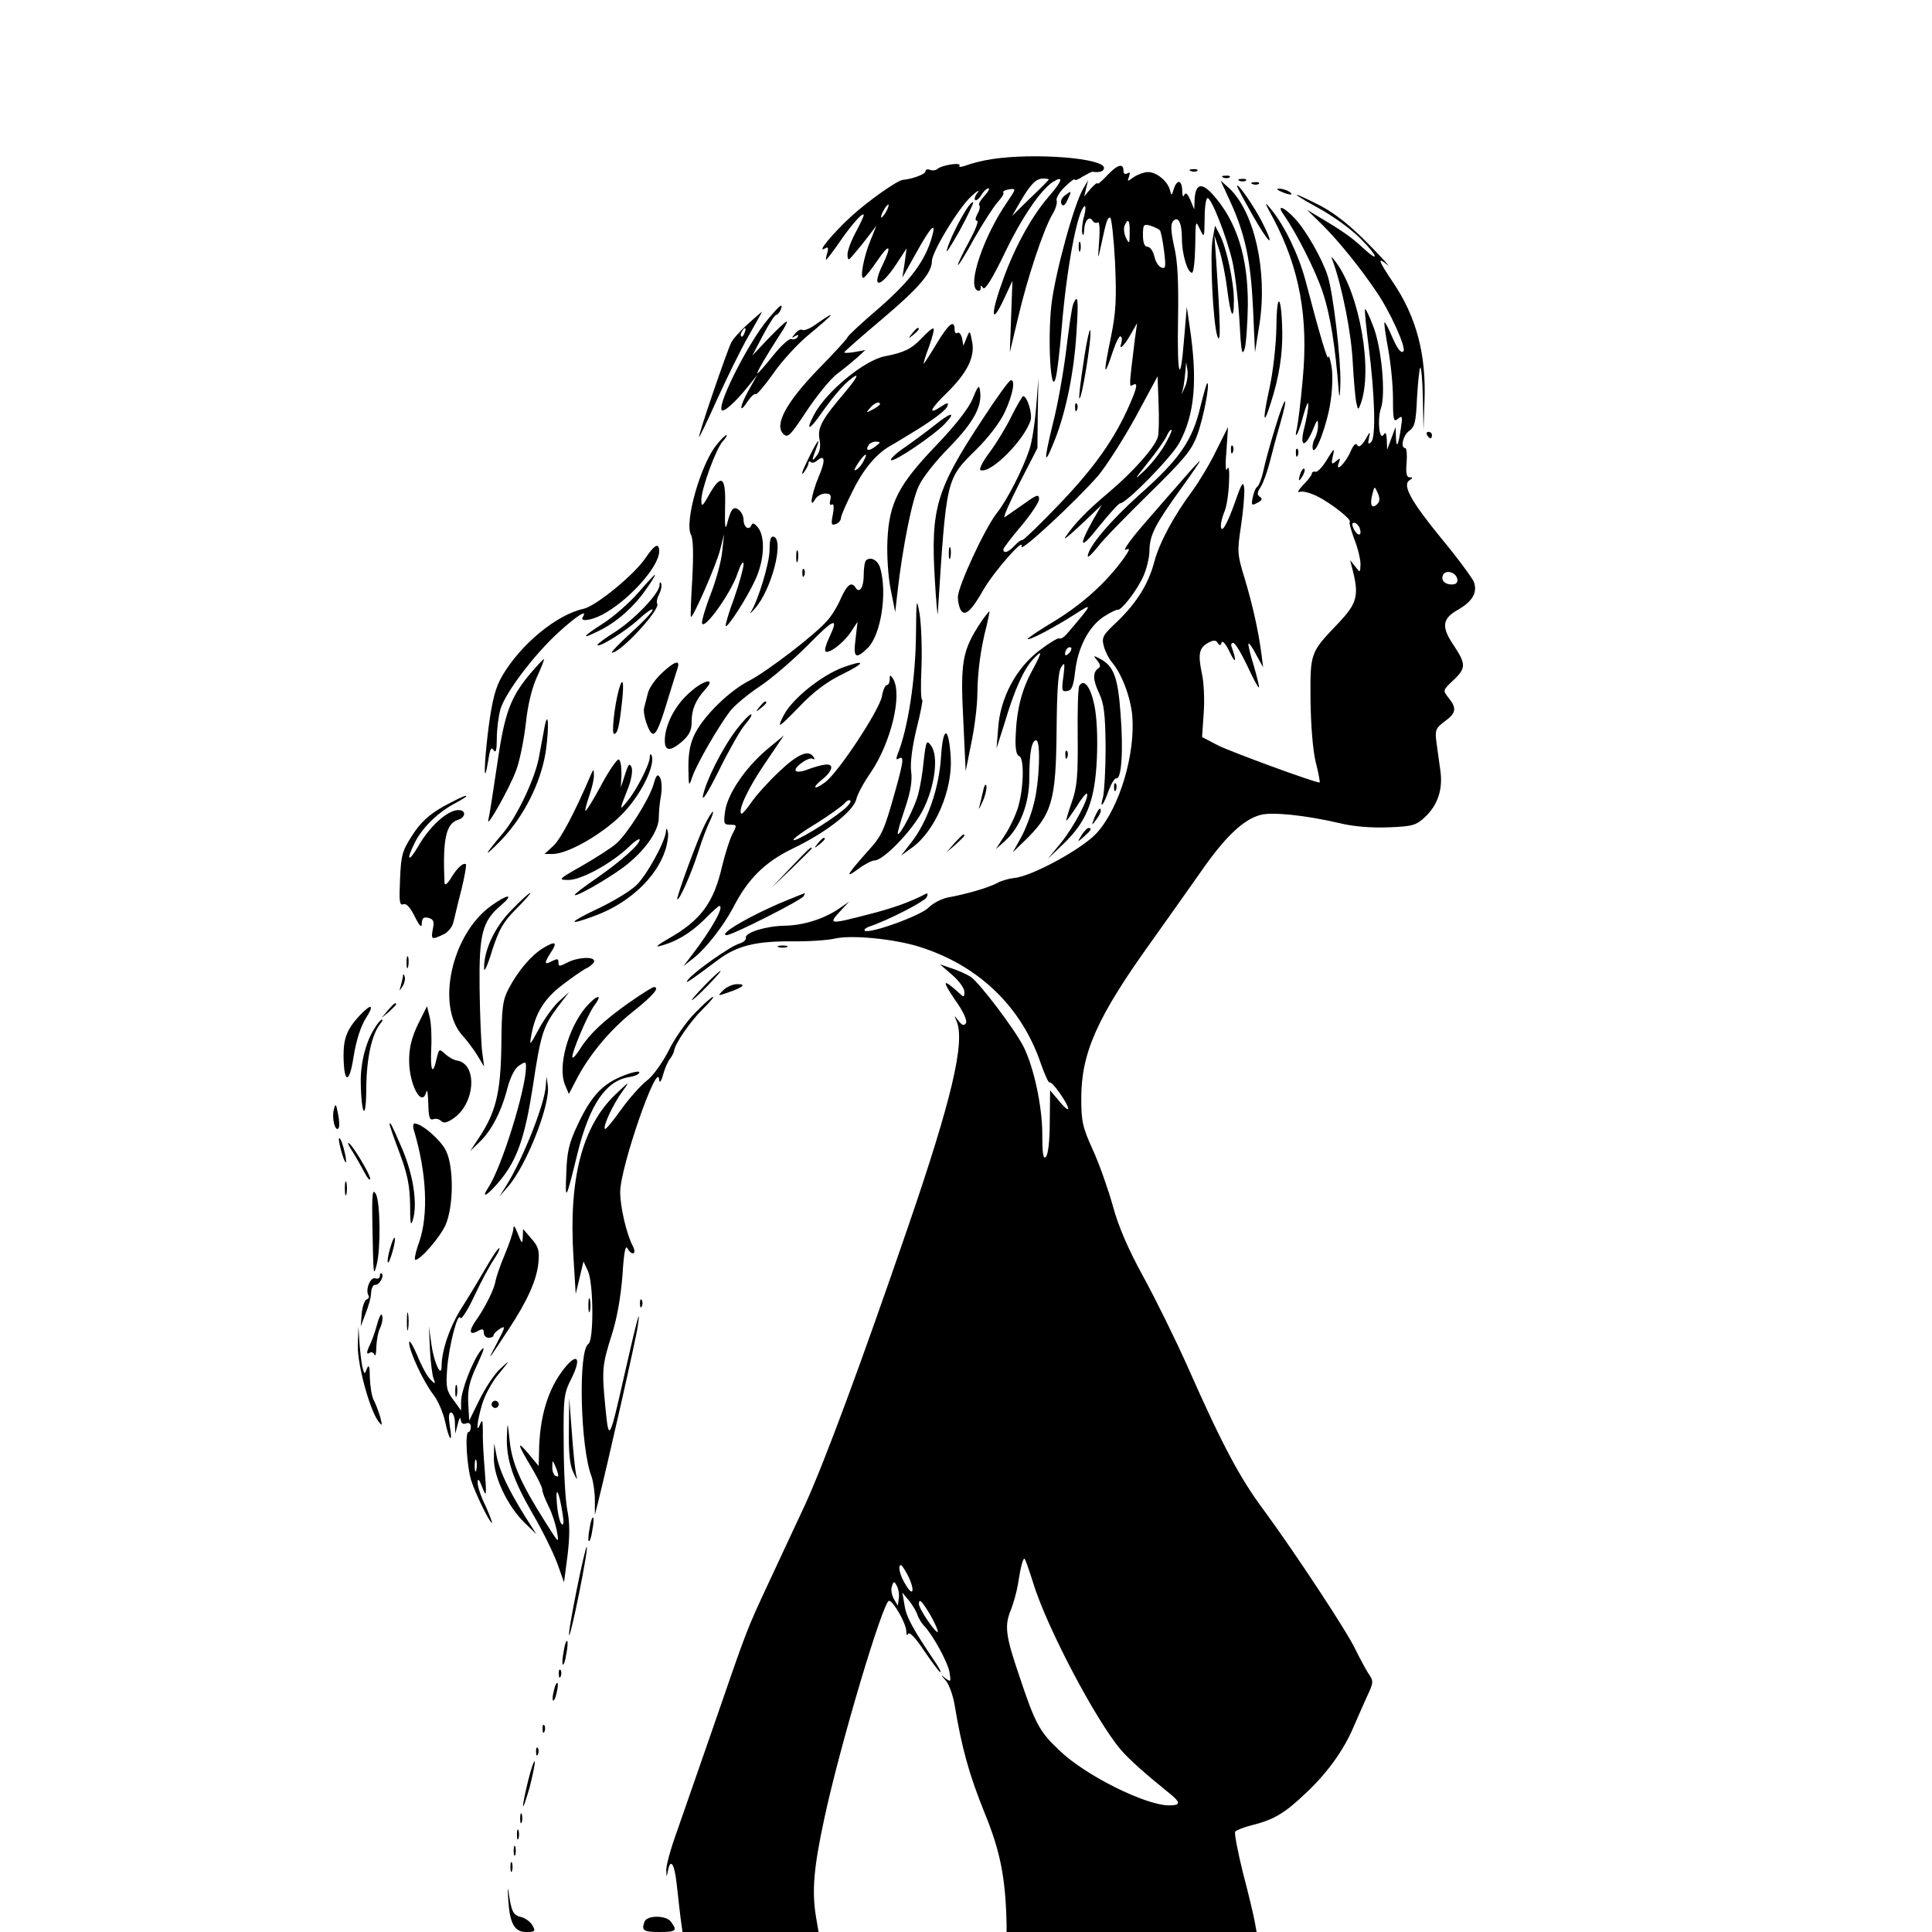 <svg version="1" xmlns="http://www.w3.org/2000/svg" width="793.333" height="793.333" viewBox="0 0 595 595"><path d="M305.5 49c-2.7.4-6.3 1.3-7.8 1.9-1.7.6-2.6.7-2.2.1.7-1.1-5.5-.2-6.9 1.1-.5.4-1.5.5-2.2.2-.8-.3-1.4-.1-1.4.5 0 .8-3.8 2.3-7 2.6-1.9.3-10.5 6.4-15.7 11.1-5.9 5.4-11.1 11.7-8.2 10 .9-.6 1.1-.2.7 1.3-.4 1.2-.5 2.2-.4 2.2.2 0 2.2-2.6 4.4-5.8 3.8-5.5 7.2-9.2 7.2-7.9 0 .3-1.1 2.7-2.5 5.3-1.4 2.6-2.5 5.6-2.5 6.8.1 2 .2 2 2.3-.5 1.2-1.4 3.2-3.9 4.4-5.5l2.2-2.9-1.8 4.5c-2.2 5.2-3.4 12.3-2.1 11.5.6-.3 2.4-2.6 4.1-5.1 3.8-5.6 4.7-5.1 1.8 1-3.8 7.7-.8 7.5 4.3-.3l3-4.6-.6 4.5-.7 4.5 4.3-7.7c4.5-8.1 6.3-9.9 4.8-4.8-2.1 7.4-6.6 13.4-16.2 21.8-5.4 4.6-9.8 8.7-9.8 9.1 0 .3-4 4.7-8.9 9.7-9.9 10.2-13.7 17.2-10.9 20 1.4 1.4 2.1.7 7.2-7 3.1-4.7 7.3-9.8 9.2-11.3 2-1.5 4.8-3.8 6.3-5.1l2.6-2.4-3.2.6c-1.8.3-3.3.4-3.3.1 0-.2 5.2-4.8 11.5-10.1C283 88.7 287 84 287 80.4c0-2.8 8.3-16.5 12.1-19.9 1.8-1.7 2.7-2.2 2-1.2-.8.9-1.1 2-.8 2.3.3.3 1.2-.3 1.9-1.5s1.7-2.1 2.2-2.1c.5 0 0 1-1.2 2.3-1.2 1.3-2 2.6-1.6 2.9.3.4.1 1.6-.6 2.7-.7 1.4-.7 2.1-.1 2.1s-.5 2.8-2.4 6.3-3.5 6.8-3.5 7.3 2.3-3.1 5-8.1c2.8-4.9 6.1-10 7.3-11.3 1.2-1.3 2-2.6 1.7-2.9-.3-.3.5-.8 1.8-1 2.2-.3 2.2-.2-.8 4.2-7 10.2-12.1 25.1-9.1 26.9.6.4 1.1.1 1.1-.6 0-1 .2-1 .8-.1.5.8 2.9-3 6.5-10.5 5.4-11.3 11.2-19.7 15-22.2 3.4-2.1 2.9-.3-1.2 4.4-5.3 6.1-10.5 15.5-14.1 25.5-3.9 10.6-3.9 14.8 0 6.6l2.8-6-.4 11-.4 11 2.5-10.5c2.8-12.1 7.8-27.1 10.5-31.8 1.1-1.7 1.7-3.8 1.4-4.5-.2-.7.9-2.6 2.6-4.2 1.6-1.6 3-2.6 3-2.2 0 .4 1.1 0 2.4-.9 1.4-.8 2.7-1.5 3-1.5 2.3.3 3.6-.1 3.6-1.2 0-3-21.4-4.7-34.5-2.7zm17.5 6.3c0 .1-2.5 2.7-5.7 5.7l-5.6 5.5 2.3-4c3.3-5.7 5-7.5 7.2-7.5 1 0 1.8.1 1.8.3zM273 65c-.6 1.1-1.3 2-1.6 2-.2 0 0-.9.6-2s1.3-2 1.6-2c.2 0 0 .9-.6 2z"/><path d="M340.9 54.1c-1.6 1.7-2.9 2.8-2.9 2.4 0-.4-.9.3-2.1 1.6l-2 2.4.6-2.5.6-2.5-1.5 2.6c-2.9 4.9-8.7 26.3-9.8 35.8-1.2 10.8-.2 28.1 1.3 22.6.5-1.7 1.3-8.7 1.9-15.8 1.5-18.2 4.8-35.8 7-37.2.4-.3.4 1.1-.1 3-.6 2-.8 4.4-.6 5.3.3 1 .5.6.6-1 .1-2.9 1.6-4.5 2.6-2.8.4.6 1.1.8 1.6.5.5-.4.7 2 .4 5.7-.4 5.9-.4 6 .5 1.8 1.7-7.9 2-9 2.9-9 .4 0 1.1 6.2 1.5 13.7.5 11.7.3 15.3-1.3 23.3-1.1 5.2-1.9 9.6-1.6 9.8.2.2 1.1-2.1 2.1-5.2 1-3 2.1-5.3 2.5-5 .5.2.5 1.2.2 2.2-.9 2.5 1.2.4 3.2-3.3l1.7-3-.7 5c-1.8 14.7-1.8 14.8-.7 14.1 1.7-1 1.5.5-.9 6-4.6 10.5-10.7 19.2-21.4 30.4-6 6.3-11.3 11.4-11.6 11.3-.4-.1-1.5.7-2.4 1.7-1.9 2.1-3.5 2.6-3.5 1.2 0-.4 2.5-3.7 5.5-7.2 3-3.6 5.5-7.3 5.5-8.3 0-1.6-.7-1.4-4.7 1.5-2.7 1.9-5.3 3.7-5.9 4.1-.6.3 1.4-4.3 4.5-10.4l5.6-10.9.1-10.8.2-10.7-.7 9c-.4 4.9-1.3 10.8-2.1 13-1.9 5.8-6.8 15.5-10 19.5-3.7 4.7-12 22.6-12 25.9 0 1.4.4 3.2.9 4 1.3 2.1 3.3.2 7.1-6.5 3.3-5.6 12.6-16.2 11.6-13.1-.7 2.3 17-14.2 23.6-21.8 2.5-3 7.7-11.1 11.5-18l6.8-12.6.3 8.3c.2 4.6.1 9.2-.2 10.3-.8 3.1-7.5 10.7-15.2 17.2-6.8 5.7-10.5 9.6-13.3 13.7-.8 1.2 1.4-.6 4.9-3.9l6.3-6-2.6 4.5c-4.8 8.6-4.1 9.6 1.7 2.2 3.2-3.9 6.1-7.2 6.6-7.2 1.9 0 15.8-14.2 18.2-18.6 4.8-8.9 5.7-19.4 3.1-36.4l-.8-5.5-.8 9.5c-1.2 15.2-2.2 12.2-1.9-5.4.2-11.8-.1-18.2-1.2-22.7-1-4.6-1.1-6.7-.4-7.7 1.6-1.9 2.8.3 2.8 5.4 0 4.6 1.7 10.4 3.1 10.4.5 0 .9-3.7 1-8.3.1-7.8.1-8 1.4-5.2 1.4 2.9 1.4 2.9 1.5-3.3 0-3.4.4-6.2.9-6.2 1.2 0 5.8 11.7 7.6 19.3.8 3.4 1.8 11.6 2.2 18.2.5 9.5.8 11.4 1.6 9 .5-1.7.9-7.7 1-13.5.1-14.7-3.4-25.9-10.8-34.1-3.5-3.9-5.4-3.3-5.6 1.8l-.1 2.8-1.2-2.9c-.9-2-1.5-2.5-1.9-1.5-.3.8-.6.2-.6-1.4-.1-3.3-1.6-3.6-2.6-.5-.7 2.2-.7 2.2-1.2.3-.7-2.7-4.1-5.5-6.7-5.5-1.2 0-3.1.7-4.4 1.5-2 1.5-2.1 1.5-1.5-.1.4-1.2.3-1.5-.5-1-.7.4-1.2.1-1.2-.8 0-2.5-1.9-1.9-5.1 1.5zm7 17.6c0 3.4-.1 3.6-1.1 1.6-.6-1.2-.8-2.9-.5-3.7 1.1-2.7 1.7-1.8 1.6 2.1zm9.3-.8c.3.3.9 3.2 1.3 6.4.6 4.9.5 5.6-.8 5.1-.9-.3-1.9-1.9-2.2-3.5-.4-1.6-1.3-2.9-2.1-2.9-.9 0-1.4-1.2-1.4-3.6 0-3.2.2-3.5 2.3-2.9 1.2.4 2.5 1 2.9 1.4zM365 119l-1.1 2.5.6-2.5c.2-1.4.5-3.6.6-5l.2-2.5.4 2.5c.2 1.4-.1 3.7-.7 5zm-6.4 18.2c-1.4 2.4-4.2 5.9-6.2 7.8-3.3 3.1-3.2 2.9 1-2.4 2.6-3.2 5.3-7 5.9-8.3.5-1.2 1.2-2.1 1.5-1.9.2.3-.8 2.4-2.2 4.8zM366.8 52.7c.7.3 1.6.2 1.9-.1.4-.3-.2-.6-1.3-.5-1.1 0-1.4.3-.6.6zM376.8 54.7c.7.3 1.6.2 1.9-.1.4-.3-.2-.6-1.3-.5-1.1 0-1.4.3-.6.6zM381.8 55.7c.7.3 1.6.2 1.9-.1.4-.3-.2-.6-1.3-.5-1.1 0-1.4.3-.6.6z"/><path d="M378.9 62.1c4.6 10.1 6.3 18.2 7 32.9l.6 13.5 1.4-8.8c2.5-16.3-1.6-34.4-9.3-41.7l-2.7-2.4 3 6.5zM385.8 56.7c.7.3 1.6.2 1.9-.1.4-.3-.2-.6-1.3-.5-1.1 0-1.4.3-.6.6zM381 57.3c0 .4 2.3 4.6 5 9.4 5.1 8.9 6.9 10 2.6 1.5-2.5-4.8-7.6-12.2-7.6-10.9zM394.5 59c2.7 1.2 4.3 1.2 2.5 0-.8-.5-2.2-.9-3-.9-1 0-.8.3.5.9zM327.8 60.3c-.9.8-1.3 1.8-.9 2.5.5.9 1.1.5 1.9-1.3 1.3-2.9 1.3-2.9-1-1.2z"/><path d="M405.9 64c4.1 2.2 9.9 6.3 12.8 9.2 5.6 5.5 6.5 8.2 1 3.1-3.3-3.1-6.3-5.2-13.2-9.3l-4-2.4 5 4.9c4.7 4.7 11.3 12.8 16.3 20.2 4.3 6.2 9.4 17.5 8.4 18.5-.7.7-1.8-.7-3.3-4.1-1.2-2.8-2.3-5-2.5-4.8-.2.2.3 3.8 1.1 8.1s1.5 11.2 1.5 15.3c0 6.7.2 7.4 1.5 6.3 1.4-1.2 1.5-.8.9 3.1-.8 5.4-1.4 6.2-1.5 2.3l-.1-2.9-1.3 3.5-1.3 3.5-.1-3c-.1-2.1-.4-2.6-1-1.6-1.3 2-2-4.8-.8-8.2 1.5-4.4.2-18.4-2.3-25-1.2-3.2-2.4-5.7-2.6-5.5-.2.2.3 5.3 1.1 11.4 1.9 14.9 2.3 28 .8 29.5-.9.9-1.1.6-.7-1.2.5-2.2.3-2.1-1.1.5-1.2 1.9-2 2.5-2.5 1.7-.4-.8-1.1-.2-2 1.8-1.4 3.5-4.9 7-3.7 3.7.6-1.6.5-1.7-.8-.6-1.4 1.2-1.6 1-1-1.6.6-2.6.4-2.5-1.8 1.1-1.3 2.2-2.9 3.9-3.5 3.8-.7-.2-1.2.1-1.2.6 0 .4-1.2 2-2.7 3.5-1.4 1.5-1.9 2.4-1.1 2.1.9-.4 3.4.3 5.6 1.4 4.3 2.2 10.5 7.1 9.9 7.8-.3.2.4 2.6 1.4 5.4 1.1 2.7 1.9 6.2 1.9 7.7-.1 2.6-.1 2.7-1.6.7l-1.6-2 .5 2c2.4 8.9 1.8 11.2-4.3 17.6-8.5 8.9-8.5 8.9-8.4 23.4.1 7.7.7 15.5 1.6 19.2.9 3.5 1.4 6.3 1.2 6.3-1.6 0-27.2-9.4-31.2-11.4l-5-2.6.5-7.3c.3-4 .1-9.6-.6-12.5-1.2-5.8-.8-7.8 2.1-9.3 1.5-.8 2.3-.8 2.8.1.6.9.9.9 1.2-.1.3-.8 1.4.5 2.6 3.1 1.8 3.8 2.1 2.6.5-1.8-.3-.6-.1-1.2.5-1.2s2.5 3.2 4.3 7c1.8 3.9 3.4 6.9 3.6 6.7.2-.2-.6-3.3-1.6-6.8-1.1-3.5-1.8-6.5-1.6-6.7.2-.2 1.3 1.3 2.4 3.5l2.1 3.8-.5-4c-1-7.5-2.7-15-5.1-23.1-2.4-7.7-2.4-8.5-1.2-16.5.7-4.6 1.1-9.7 1-11.4-.3-2.5-.7-2-2.8 4-2.5 7.1-4.4 10.3-4.4 7.3 0-.9.5-2.9 1.2-4.5.6-1.5 1.2-5.5 1.3-8.8.2-3.9-.1-5.3-.6-4-.4 1.1-.6-1.3-.2-5.5l.5-7.5-3.6 7.2c-1.9 4-5.3 9.6-7.4 12.5-5.6 7.5-10.2 16-11.7 21.8-1.8 6.8-5.4 12.6-11.3 18.3-4.7 4.4-5 5-4.2 7.9.5 1.7 1.6 3.8 2.4 4.7 3 3.5 5.7 10.5 6.3 16.4 1 11.8-3.8 28.2-10.8 36.1-4.3 4.9-20.3 13.6-25.6 14-1.6.2-3.9.8-5.1 1.5-2.7 1.5-10.1 3.6-15.3 4.5-2 .4-4.6 1.8-5.9 3.1-2.4 2.5-18.5 8.3-19.7 7.1-.3-.3.3-.8 1.3-1.2 5.8-1.9 17.4-7.9 17.8-9.1.4-.8.3-1.3-.1-1.1-5 2.6-10.3 4.5-17.8 6.4-11.9 3.1-12.5 3.1-8.9-.8l2.9-3.1-3.2 2.2c-4.6 3.1-10.8 5.1-16.7 5.2-5.7.1-12.2 2.1-11.9 3.7.2.6-.7 1.4-2 1.8-2.8.8-13.8 8.6-15.8 11.1-1.3 1.7.3.6 9.4-6.2 5.7-4.2 11.3-5.6 22-5.6 5.4.1 11.7-.3 14.1-.9 5.2-1.1 18.4.2 26.1 2.7 18.1 5.8 31.2 18.5 37.1 36 1.2 3.4 2.4 6 2.7 5.7.6-.6 5.7 6.6 5.7 8.1 0 .5-1.3-.5-2.8-2.4l-2.8-3.3-.1 9.6c0 5.9-.5 10.2-1.2 10.9-.8.8-1.1-.9-1.1-6.9 0-8.7-2.6-20.7-5.8-27.1-2.9-5.6-13.6-19.7-16.3-21.5-1.3-.8-4-2-5.9-2.6l-3.5-1.2 3.8 3.3c2 1.7 3.7 4.1 3.7 5.1 0 1.9-.1 1.9-2.2-.1-4.5-4-4.7-3.3-.7 2.6 2.6 3.6 3.8 6.4 3.4 7.2-.6.9-1.2.7-2.3-.7-1.4-1.8-1.4-1.8-.6.1 2.7 6.4-1.5 24.2-15 63.5-14.6 42.5-25.6 72.1-31.6 85.3-2.9 6.1-7.9 17-11.2 24-6.9 14.8-6.6 14-17 44.2-4.4 12.6-9.5 27.3-11.3 32.5-1.9 5.2-3.4 10.6-3.3 12 .1 2.3.1 2.3.5.2.8-4.1 2-2.3 2.7 4 .4 3.5.9 8.2 1.2 10.5l.6 4.3h41.9l-.8-4.7c-1.3-8-.7-15.1 2.6-30.4 4.9-22.8 18.1-66.9 19.9-66.9 1.3 0 5.2 6.9 5.3 9.2 0 1.3.3 1.7.6 1 .3-.8 2.3 1.2 4.9 5.2 2.5 3.6 4.7 6.6 5 6.6.3 0-.3-1.2-1.3-2.7-7.1-10.5-9.2-14.3-9.7-17.8l-.7-4 2.1 2.5c1.1 1.4 2.3 3.4 2.6 4.5.4 1 1.2 2.4 1.9 3.1 2.6 2.6 7.3 11.1 7.9 14.3.5 3.1.5 3.2-1.2 2-1.6-1.3-1.6-1.2.1.7 1 1.2 2.2 4.5 2.7 7.5 2.2 13.2 4.4 21.2 9.1 32.9 5 12.1 6.6 20.4 6.9 34.7v2.3h77l-.6-3.3c-.3-1.7-1.9-8.5-3.6-14.9-1.6-6.5-2.7-12.2-2.4-12.7.3-.4 2.7-1.4 5.2-2 6.8-1.7 10.1-3.7 16.7-10 6.5-6.1 11.5-13.1 14.5-20.1 1.1-2.5 2.9-6.7 4.1-9.3 2.2-4.7 2.2-4.9.4-7.5-.9-1.5-2.7-4.8-3.9-7.3-2.6-5.5-18.5-29.6-28.1-42.7-7.4-9.9-12.8-20-23.5-44.2-3.8-8.5-10-21.1-13.8-28-4.7-8.6-7.6-15.4-9.3-21.7-1.4-5-4.1-12.7-6.1-17.1-3.2-7-3.6-8.9-3.6-15.9 0-14.1 4.9-25.1 21.8-48.6 5.3-7.5 12.6-17.7 16-22.6 6.8-9.6 12.2-14.7 17.3-16.1 3.5-1 13.6 0 24.4 2.5 4.4 1.1 10 1.5 15.2 1.3 7.4-.3 8.4-.6 11.2-3.2 3.9-3.7 5.5-8.5 4.7-14.2-.3-2.4-.9-6.3-1.2-8.7-.5-3.8-.3-4.4 2.5-6.5 3.6-2.6 3.8-4.1 1.2-7.3-1.8-2.3-1.8-2.3 1.6-5.5 3.9-3.7 3.8-5-.3-11.1-3.5-5.3-3.2-7.8 1.6-10.5 4.5-2.6 6.1-5.3 4.9-8.6-.5-1.2-4.8-7.1-9.7-13-9.8-12-12.4-16.8-10.1-18.3 1.1-.7 1.1-.9 0-.9-.9 0-1.2-1.2-.9-4.5.2-2.5 0-4.5-.4-4.5-1.6 0-.7-4 1.2-5.3 1.7-1.2 2.1-2.8 2.4-10.2.3-4.8.7-8.9 1-9.3.3-.3.7 3.9.8 9.4l.2 9.9.3-8.8c.6-14.5-2.5-26.2-9.8-36.9-4.4-6.6-4.9-7.9-1.6-5.2 1.2 1-1.4-1.9-5.8-6.4-5.4-5.5-10.1-9.3-14.6-11.7-3.7-1.9-7.1-3.5-7.5-3.5-.5 0 2.5 1.8 6.5 4zm18.3 91.2c-1.7 1.7-2.4.4-1.6-2.8.7-2.8.7-2.8 1.7-.6.7 1.6.7 2.6-.1 3.4zm-5.5 7.3c.9 2.5-.4 2.9-1.7.6-.7-1.5-.7-2.1 0-2.1.6 0 1.3.7 1.7 1.5zm30.1 15.8c.2 1.1-.3 1.7-1.7 1.7-2.3 0-3.5-1.5-2.6-3.1 1-1.5 3.9-.6 4.3 1.4zM318 486.9c4 13.6 19.5 43 27.2 52 2.7 3.1 7.3 7.2 14.6 13.1 3.9 3.1 4 4 .2 4-7.2 0-25.9-9.3-33.7-16.9-6.2-5.8-7.5-8.3-12.4-23-4.3-12.6-4.6-15.5-2.5-20.5.7-1.8 1.7-5.3 2.1-7.7.8-5.2 1.5-7.9 2-7.9.2 0 1.3 3.1 2.5 6.9zm-38.5-1.9c2.3 4.5 1.9 7.2-.5 3.2-1.9-3-2.6-6.2-1.5-6.2.2 0 1.1 1.3 2 3zm-2.7 7.3l-.3 2.2-1.3-2.2c-.6-1.2-.9-2.9-.5-3.8.5-1.6.7-1.6 1.5-.1.5.9.8 2.7.6 3.9zm9.8 5.2c1.4 2.5 2.4 4.8 2.2 5.1-.6.5-5.8-7.1-5.8-8.6 0-1.9.9-1 3.6 3.5zM297.8 64.2c-2.3 3.5-5.5 10-6.2 12.8-.4 1.4 1.3-1.3 3.9-5.9 2.5-4.6 4.4-8.6 4.2-8.8-.3-.2-1.1.7-1.9 1.9z"/><path d="M392.1 67.2c8.1 15.3 10.9 30.5 9.1 49.6-.6 7-1.5 13.8-1.8 15.2-.4 1.4-.4 2.3-.1 1.9.4-.3 1.3-3 2.1-6 .8-2.9 1.5-4.5 1.5-3.4.1 1.1-.5 4.4-1.2 7.2-1.6 6.1.2 6.5 2.7.5 1.2-3 1.5-3.3 1.5-1.4.1 1.3-.4 3.2-1 4.3-.6 1.1-.8 2.5-.6 3.2.8 2.2 4.5-7.7 5.5-14.8.6-4 .7-8.7.2-11-.4-2.2-.8-3.3-.9-2.5-.2 1.4-2.5-6.3-7.1-23.8-2.1-7.8-6.4-16.7-10.5-21.7-2.2-2.7-2.2-2.4.6 2.7z"/><path d="M395.4 66.2c4 5.8 9.7 17 12 23.9 2.2 6.6 3.8 16.1 4.9 30.4.2 2.5.4 1.5.5-2.5.2-7.2-2.2-27.6-3.9-33-1.7-5.3-6.7-14.1-10.2-17.8-3.5-3.7-5.7-4.3-3.3-1zM373.5 73.4c-1 5 .1 26.2 1.4 30.1 1.1 3 1-2.9-.4-24l-.5-7 1.5 4.5c.8 2.4 1.9 7.7 2.4 11.8 1.1 8.7 2.1 10.5 2.1 3.6 0-5.6-2.3-16.3-4.4-20.2l-1.4-2.7-.7 3.9zM332.2 76c0 1.4.2 1.9.5 1.2.2-.6.2-1.8 0-2.5-.3-.6-.5-.1-.5 1.3zM410.5 80.5c2.9 8 5.7 22.4 6.1 31 .3 5.5.8 11.1 1.1 12.5.5 2.3.6 2.4 1.3.5 3.9-10.2-.2-33.9-7.6-43.8-1.4-1.9-1.6-1.9-.9-.2zM393.1 100.5c-.1 5.8-1 13.7-2.1 18.9-2.2 9.9-2 12.3.3 4.9 2.6-8 3.7-15 3.6-22.1-.2-11.4-1.7-12.9-1.8-1.7zM330.5 93.7c-.4 1-1.3 7.2-2.1 13.8-.8 6.6-2.6 17.1-4.2 23.2-2.9 11.9-2.7 13.3.8 4.4 3.3-8.5 5.8-20.6 6.5-32.4.7-10.4.5-12.6-1-9zM236.6 98.2c-5.7 6.7-15.3 25.3-14.4 28 .4 1.1 4-2 8.2-7.2l2.8-3.5-2.7 4.8c-2.9 5.2-2.9 7.5-.1 3.1 1-1.4 2-2.3 2.3-2 .3.3 2.7-2.5 5.4-6.3 2.6-3.8 7.4-9 10.6-11.7 8.8-7.3 9.4-8.3 2.1-3.2-1.6 1.1-3.2 1.7-3.7 1.4-.5-.3-1.5.2-2.2 1.1-1.2 1.4-1.2 1.6 0 .8.9-.5 1.2-.4.7.3-.4.6-1.2.9-1.9.6-.7-.2-3.2 2.1-5.6 5.1-2.4 3-4.6 5.5-4.8 5.5-.5 0 2.6-5.3 6.8-11.8 1.6-2.3 2.5-4.2 2.2-4.2-.4 0-2.9 2.4-5.6 5.2l-5 5.3 3.3-6.3c1.8-3.4 3.6-6.2 4-6.2.4 0 1-.7 1.4-1.5.9-2.4 0-1.8-3.8 2.7zM230.3 99.8c-2.2 2-4.6 4.6-5.1 5.7-1.4 2.8-10.3 28.8-9.9 29.1.1.1 2.6-5 5.5-11.5 2.9-6.4 7.2-15.2 9.6-19.4 2.4-4.2 4.3-7.7 4.3-7.7-.1 0-2.1 1.7-4.4 3.8zm-1 2.7c-.3.9-.8 1.4-1 1.1-.3-.3-.2-.9.2-1.5.9-1.6 1.5-1.3.8.4zM288.6 105.6c-2.1 3.5-4 6.4-4.1 6.4-.2 0 .5-2.3 1.6-5.2 1-2.8 1.7-5.4 1.4-5.6-.3-.3-1.9 1.1-3.7 3-3 3.2-5.4 4.4-11.2 5.5-6.4 1.2-18.3 11-22 18.2-2.6 5-1.3 4.7 2.4-.7 4.2-5.9 7.9-10.1 10.4-11.4 1.1-.6-.3 1.6-3 4.8-7.4 8.7-8.7 11.1-8 14.8.4 2.2.1 3.8-1 5.1-1.5 2-1.5 1.4.2-3 1.3-3.5-.3-1.2-3 4.5-1.5 3-2 4.6-1.1 3.6.8-1.1 1.5-2.4 1.5-3 0-.5.3-.6.7-.3.3.4 1.2.2 2-.5 2.4-2 2.6 0 .4 5.1-2.2 5.3-3 10.3-1 6.8.5-.9 1.9-1.7 3.1-1.7 1.5 0 1.9.5 1.5 2-.3 1.2-.1 1.7.5 1.4.6-.4.7.8.3 3-.6 3.1-.5 3.5.9 3 .9-.3 1.6-1.2 1.6-1.9s1.6-4.3 3.5-8.1c3.2-6.6 7.1-11.3 11.2-13.8 1.1-.6 3.4-2 5.2-3.1 7.9-4.7 12.5-8.1 12.9-9.5.4-1.1 0-1.1-2.1.3-4.1 2.7-3.2.6 1.9-4.3 6.2-6.1 8.7-11 7.8-15.7-.7-3.6-.7-3.7-1.7-1.3l-1 2.5-.4-2.3c-.3-1.2-.9-2-1.4-1.7-.5.4-.9-.1-.9-.9 0-3.3-1.7-2.1-5.4 4zM271 124.5c0 .2-1 1-2.2 1.6-2.1 1.1-2.2 1.1-.9-.4 1.3-1.6 3.1-2.3 3.1-1.2zm-1.4 13c-2.1 1.6-3.2 1.3-2.1-.4.3-.6 1.4-1.1 2.3-1.1 1.5.1 1.5.2-.2 1.5zm-3.6 4.4c-.5 1.1-1.5 2.3-2.2 2.7-.7.5-.8.2-.3-.7 2.1-3.7 4.4-5.5 2.5-2zM333.8 110.9c-1 6.3-1.6 11.6-1.4 11.8.7.7 3.8-18.2 3.4-20.8-.1-1.3-1.1 2.8-2 9zM280.9 102.7c-1.3 1.6-1.2 1.7.4.4 1.6-1.3 2.1-2.1 1.3-2.1-.2 0-1 .8-1.7 1.7zM302.6 129.1c-14.3 21.7-16 27.5-14.7 49.4.4 7.1.9 11.9.9 10.5 2.7-42 2.5-41.3 11.8-50.5 3.8-3.7 7.5-8.6 8.9-11.7 2.4-5.2 3.3-9.9 1.8-9.7-.5 0-4.4 5.4-8.7 12z"/><path d="M299.6 122.7c-1.3 3.1-5.2 8.1-11.3 14.5-11.6 12.1-14.5 17.7-15 29.3-.2 4.4.2 11.1 1 15l1.4 7 .7-6.2c1.6-13.9 4.5-28.5 6.6-32.7 1.1-2.5 5.4-7.9 9.5-12 7.4-7.6 10.1-12.6 9.3-17.4-.2-1.8-.7-1.3-2.2 2.5zM369.7 125.2c-2.4 10.3-6.4 16.2-18.5 26.9-9.3 8.3-16.2 16.5-16.2 19.2 0 .6 1.4-.8 3.1-2.9 1.6-2.2 8.8-9.5 15.8-16.4 10.8-10.6 13.1-13.3 14.8-18 1.9-5.1 4-16 3.1-16-.2 0-1.1 3.2-2.1 7.2zM311.5 128.2c-1.6 3.3-4.7 8.4-6.8 11.2-2.1 2.8-3.3 5.2-2.7 5.4 3.2 1.1 13.5-9.3 15.4-15.4.6-2.1-1.1-7.4-2.3-7.4-.3.1-1.9 2.8-3.6 6.2zM392.7 131.8c-1.5 4.8-3.1 10.7-3.6 13.1-.5 2.4-1.4 4.7-1.9 5-.5.3-1.1 1.8-1.4 3.3-.5 2.5-.3 2.6 1.5 1.6 1.4-.7 1.6-1.2.7-1.8-.9-.6-.9-1.3.3-3.1.8-1.3 2-4.7 2.7-7.4.7-2.8 2.1-8.1 3.2-11.8 2.9-10.1 1.6-9.2-1.5 1.1zM331.1 125.6c0 1.1.3 1.4.6.6.3-.7.2-1.6-.1-1.9-.3-.4-.6.2-.5 1.3zM287.9 130.9c-2.5 2-6.7 5.1-9.3 6.9-2.7 1.8-4.5 3.6-4.2 3.9.8.8 13.3-7.7 16.6-11.2 3.6-3.8 2-3.7-3.1.4zM439.5 134c.3.5.8 1 1.1 1 .2 0 .4-.5.4-1 0-.6-.5-1-1.1-1-.5 0-.7.4-.4 1zM220.7 137c-4.8 5.7-10 23.8-7.9 27.7.7 1.2.8 6.1.4 13.6-.4 6.4-.6 11.7-.4 11.7.8 0 7.7-15.9 8.9-20.4l1.3-5.1-.6 5.5c-.3 3-1.9 8.8-3.5 12.9s-2.8 8.2-2.7 9c.5 2.5 8.9-9.2 10.9-15.2 1-2.9 1.8-4.2 1.9-3 0 1.2-1.3 5.9-2.9 10.5-1.7 4.5-2.8 8.4-2.6 8.6.6.6 6.5-8.6 9-14 2.9-6.1 3.3-13.4.9-16.4-1.1-1.3-1.7-1.5-2-.6-.8 1.7-2.4.5-2.4-1.7 0-1-.6-2.4-1.4-3-1.7-1.4-2.5-.5-3.7 4.3-.6 2.1-.7.5-.6-5.2.3-9.5-1.1-10.6-5-3.7-2 3.6-2.3 3.7-2.3 1.5 0-3.5 4.5-15.8 6.6-18.1.9-1 1.5-1.9 1.1-1.9-.3 0-1.7 1.3-3 3zM379.1 138.6c0 1.1.3 1.4.6.6.3-.7.2-1.6-.1-1.9-.3-.4-.6.2-.5 1.3zM399.1 139.6c0 1.1.3 1.4.6.6.3-.7.2-1.6-.1-1.9-.3-.4-.6.2-.5 1.3zM363.8 148.2c-2.9 3.3-8.4 9.6-12.1 13.9-3.7 4.3-6 7.6-5 7.2 1.4-.6 1.3-.1-.5 2.5-5.4 7.5-12.6 14-21 19.2-5 3-8.9 5.6-8.7 5.8.5.5 8.1-3.5 14.5-7.6 5.8-3.7 5.7-3.5-2.5 6.1-.9 1-1.9 1.6-2.3 1.3-.4-.2-3.2 1.5-6.2 3.8-7.1 5.4-12 14.6-12.6 23.9l-.5 6.2 2.6-8.2c2.9-9.8 5.8-16.2 8.6-19.2 3-3.2 3-2.6-.1 3.2-3.3 6-4.9 12.1-5.2 20.3-.2 3.8.2 5.9 1 6.2 1.7.5 1.5 9.7-.2 15.6-.8 2.7-2.7 6.7-4.2 8.9l-2.7 4.2 2.8-2.5c4.7-4.2 7.5-11.5 7.5-19.5 0-7.6.7-11.5 2.1-11.5 1.5 0 1 13.1-.7 19.5-.8 3.3-2.6 8-4 10.5l-2.5 4.5 3.6-3.5c8.5-8.2 9.7-12.3 9.9-34 .1-12.5.5-18.1 1.4-19.5 1.1-1.7 1.2-1.4.7 2.8-.6 4.4-.5 4.8 1.2 4.5 1.4-.2 1.9-1.6 2.4-5.9.8-7.3 4.1-13.8 8.7-16.9 2-1.3 4-2.3 4.4-2.2 1.1.3 6-6 7.9-10.3 1-2.2 1.9-5.8 1.9-8 .1-4.8 1.7-7.9 9.7-19 3.4-4.7 6-8.5 5.8-8.5-.2 0-2.8 2.8-5.7 6.2zm-34.6 53c-.7.7-1.2.8-1.2.2 0-.6.3-1.4.7-1.7.3-.4.9-.5 1.2-.2.2.3-.1 1.1-.7 1.7zM400.6 145.5c-.9 2.6-.7 3.2.5 1.2.6-1 .9-2.1.6-2.3-.2-.3-.7.2-1.1 1.1zM237 169.4c0 3.9-3.5 15.6-5.8 19.1-.4.6.2.2 1.2-1 5.1-5.5 9.2-21.1 5.9-22.2-.9-.3-1.3.9-1.3 4.1zM198.9 171.7c-3.3 5.1-15.4 15-19.2 15.8-8.3 1.8-19.3 10.9-25 20.6-2.1 3.6-3.1 7.3-4.3 16.4-1.4 11.3-1.5 18.7 0 9.5.5-3.3.9-4.1 1.6-3 .7 1.1 1 0 1-3.5 0-2.8.5-6.8 1.1-9 1.4-5 10.5-17.1 18.3-24.1 5.4-4.9 8.7-6.9 7.1-4.4-1 1.5 2.2 1.2 5.8-.6 8.1-4.2 17.7-14.8 17.7-19.6 0-2.8-1.4-2.1-4.1 1.9zM292.2 170.5c0 1.6.2 2.2.5 1.2.2-.9.2-2.3 0-3-.3-.6-.5.1-.5 1.8zM245.2 171.5c0 1.6.2 2.2.5 1.2.2-.9.2-2.3 0-3-.3-.6-.5.1-.5 1.8zM266.7 172.6c-.4.4-.7 2.4-.7 4.5 0 3.8-1.3 5.8-2.5 3.9-1.2-2-2.6-1-4.5 3.2-1 2.4-2.9 5.5-4.2 6.9-3.9 4.5-18.6 15.7-24 18.5-6.1 3.1-13.8 10.6-16.7 16.2-1.5 2.9-2.1 5.9-2.1 10.4.1 6.3.1 6.3 1.3 2.8 1.5-4.1 7.8-15 11.4-19.8 1.3-1.8 5.4-5.2 9.1-7.7 3.7-2.4 10.4-8.2 15-12.8 8.2-8.4 9.7-8.9 6.5-2.2-.9 1.9-1.4 3.7-1.1 4.1 1 .9 5.5-2.5 7.8-5.9l2.1-3.2-.6 5.2c-.8 6 0 6.5 3.8 2.8 4-4.1 6-16.7 3.8-24.5-.7-2.5-3-3.7-4.4-2.4zM247.1 176.6c0 1.1.3 1.4.6.6.3-.7.2-1.6-.1-1.9-.3-.4-.6.2-.5 1.3z"/><path d="M196.5 182.6c-2.7 3.1-7.6 7.4-10.9 9.5-6.6 4.2-6.9 5.1-.6 1.9 5.3-2.7 10.5-7.4 14.1-12.7 1.7-2.3 2.8-4.3 2.6-4.3-.2 0-2.5 2.5-5.2 5.6zM203.1 180.3c-.1 2.5-7.7 10.5-13.8 14.4-2.9 1.8-5.3 3.6-5.3 3.9 0 1.2 8.6-4.1 12.6-7.8 2.4-2.2 4.4-3.6 4.4-3 0 .6-3 3.8-6.7 7.1-3.7 3.4-6.3 6.1-5.8 6.1 2.8-.1 15-13.4 13.9-15.1-.3-.5 0-1.8.6-2.9.6-1.2.9-2.6.6-3.3-.2-.7-.5-.4-.5.6zM282.1 195c-.1 14.2-2.5 29.5-5.7 37.4-.5 1.4-.4 1.7.4 1.2 1.7-1 1.5.8-1.2 10.4-3.3 11.8-4 13.4-8.4 18.2-6.4 7.2-7.2 8.6-3 5.5 2-1.5 4.3-2.7 5.1-2.7 2.7 0 11.3-8.8 14.7-15.1 3.9-7.3 5.2-17.1 2.7-20.3-1.3-1.8-1.5-1.5-2.2 4.5-.3 3.5-1.1 8.2-1.7 10.4-.9 3.8-5.6 13-6.3 12.3-.2-.2.8-3.7 2.2-7.8 1.8-5.3 2.3-8.7 1.9-11.5-.3-2.6.3-7.4 1.7-13.2 1.3-5.1 2-9 1.7-8.8-.4.2-.5-4.4-.2-10.3.2-5.9-.1-13.2-.6-16.2-.9-5.1-1-4.7-1.1 6zM302.3 191.3c-6 9-6.6 12.3-5.6 31.2l.7 15 1.7-8.5c1-4.7 1.9-11.7 1.9-15.5.1-7.2 1.1-14.1 2.9-21 .5-2.2.9-4 .8-4.2-.1-.1-1.2 1.3-2.4 3zM337.9 203.4c1 1.2 1.1 2 .4 2.4-1.8 1.2-1.8 3.5.2 7.7 1.5 3.2 1.9 6.4 2 16.5 0 6.9-.4 13.8-.8 15.5-1.2 4.1.2 2.5 1.8-2.2.8-2.1 1.8-3.7 2.3-3.6 1.6.4 2.2-8.6 1.3-19.9-.8-11.2-2.1-14.7-6.3-16.9-2.1-1.1-2.2-1.1-.9.5zM163.7 207c-6.5 7.6-8.3 12.4-10.6 28.5-1.2 8.2-2.4 15.9-2.7 17-.8 3.2 6.4-9.5 8.5-15.1 1.1-2.8 2.4-9.2 3-14.3.6-5.9 1.9-11.2 3.5-14.7 1.4-3 2.3-5.4 2.1-5.4-.2 0-1.9 1.8-3.8 4zM203.8 207.3c-2 1.9-4 4.7-4.3 6.3-.4 1.6-.9 3.5-1.1 4.3-.6 1.9 1.5 8.1 2.7 8.1 1.1 0 2.3-2.9 5-12 1.1-3.6 2.3-7.3 2.6-8.3.8-2.6-.9-2.1-4.9 1.6zM259.7 205.5c-6.7 2.5-15.6 9.6-18.3 14.7-2.3 4.5-1.7 4.1 4.9-2.7 4.2-4.4 8.4-7.6 13.2-9.9 7.1-3.5 7.2-4.6.2-2.1z"/><path d="M274 209.2c0 1-.4 1.8-.9 1.8s-1.2 1.6-1.5 3.5c-.9 4.4-13.6 23.7-17.6 26.5-3.6 2.6-4 1.6-.5-1.2 1.4-1.1 2.5-2.6 2.5-3.4 0-1.5-2.4-1.2-7.9.8-1.3.5-2.7.6-3 .2-.9-.9 4-4.5 5.2-3.7.6.3.7.1.3-.5-1.5-2.5-4.9-1-10.6 4.4-3.2 3-7.1 7.3-8.6 9.5s-2.9 3.7-3.1 3.5c-1.1-1.1 2.2-8.1 7.5-15.8l5.6-8.3-5.3 4.4c-6.6 5.6-12.1 13.7-12.8 19-.5 3.7-.4 4.1 1.6 4.1 2.1 0 2.1.1.6 3-.8 1.6-2.2 6-3.1 9.7-2.6 11.4-6.6 16.7-16.4 22.3-3 1.7-4.4 2.8-3 2.4 5.2-1.3 9.6-4 13.8-8.1 2.3-2.4 4.5-4.3 4.7-4.3 1.7 0-2.3 7.2-8.7 15.5l-2.3 3 3.2-2.5c3.8-3 9.2-10 12.1-15.5 4.5-8.8 9.7-14 18.4-18.2 10.2-4.9 18.5-11.4 19.5-15.1.3-1.5 2.3-5.2 4.4-8.2 6.4-9.4 9.9-24.3 6.9-29-.8-1.3-1-1.2-1 .2zm-14.5 40.4c-4.4 3.6-14.5 9.7-15.1 9.1-.3-.3 2.8-2.6 7-5.1 4.1-2.6 8-5.4 8.7-6.2.6-.8 1.5-1.2 1.8-.8.3.3-.7 1.7-2.4 3zM190.5 212.7c-1.3 5-2.2 13.3-1.4 13.3 1.1 0 1.6-2.1 2.4-9.3.8-6.9.3-8.8-1-4zM212.5 213.2c-4.2 3.6-7.2 9-7.7 13.7-.4 4.4 1.2 4.9 5.1 1.6 2.4-2.1 3.1-3.5 3.1-6.2 0-3.8 1.2-6.7 4.3-10.1 3.3-3.6-.5-2.9-4.8 1zM332.4 211.2c-.4.6-.6 7.6-.5 15.7.1 12.1-.2 15.5-1.8 20.1-1.1 3-1.8 5.6-1.7 5.7.1.2 1.5-1.8 3.1-4.2 1.5-2.5 3-4.3 3.2-4.1 1 .9-4 10.3-7.9 15.1l-4.1 5 4.7-4.5c7.3-7 9.8-13.3 10.4-26.3.3-6.6 0-13-.8-16.7-1.2-5.6-3.2-8.1-4.6-5.8zM233.9 217.7c-1.3 1.6-1.2 1.7.4.4.9-.7 1.7-1.5 1.7-1.7 0-.8-.8-.3-2.1 1.3zM226.8 224.7c-4.4 5.8-9.3 15.6-10.3 20.3-.4 2.1 1.5-.9 4.8-7.5 3-6.1 6.6-12.5 8.1-14.3 1.5-1.7 2.4-3.2 1.9-3.2s-2.5 2.1-4.5 4.7zM167.6 224.5c-.4 2.2-1.2 6.3-1.7 9.1-1.3 6.5-6.7 17.9-11 23-6 7.1-6.3 8-.6 2.2 7-7.3 12.3-17.7 13.8-27.5 1.1-7.8.7-13.5-.5-6.8zM289.8 233.2c-.6 9.6-4.2 20-9.2 26.3l-3.1 4 3.3-2.4c7.1-5 12.6-17.7 12-27.8-.6-9.9-2.4-9.9-3-.1z"/><path d="M328.1 232.6c0 1.1.3 1.4.6.6.3-.7.2-1.6-.1-1.9-.3-.4-.6.2-.5 1.3zM200.1 233.3c-.1 2.4-4.4 10.6-7.1 13.7-2.3 2.8-2.3 2.6.4-4.2 1.1-2.8 1.5-5.5 1.1-6.5-.6-1.4-1-1-2 2.2l-1.3 4 .2-4.2c0-2.3-.3-4.3-.9-4.4-.5-.1-3 3.5-5.4 8-2.4 4.5-4.6 8-4.8 7.8-.2-.2.4-2.3 1.2-4.7.8-2.3 1.5-5.2 1.4-6.4 0-1.9-.1-1.9-1.1.4-4.7 11-9.1 19.4-11.4 21.5l-2.7 2.5h2.5c4.9 0 16.3-6.7 22.1-13 5.4-5.8 9.5-14.4 8.4-17.3-.3-.7-.6-.5-.6.6z"/><path d="M201.2 241.8c-1.4 4.5-7.8 14.7-11.3 17.9-1.4 1.3-6.1 4.3-10.4 6.8-7.6 4.3-7.8 4.5-4.4 4.5 4 0 13.4-5.2 18.7-10.3 1.7-1.7 3.2-2.6 3.2-2.1 0 1.5-5.5 6.4-13.2 11.8-3.8 2.6-6.8 4.9-6.8 5.2 0 .9 9.7-4.6 15-8.5 6.5-4.9 11-11.2 10.9-15.5 0-1.7.3-4.7.7-6.8.3-2 .2-4.4-.3-5.3-.8-1.3-1.2-.9-2.1 2.3zM302.8 243.5c-.4 1.6-.9 3.9-1.2 5-.4 1.1.1.5.9-1.4.9-1.8 1.4-4.1 1.3-5-.2-.9-.7-.3-1 1.4zM343.1 242.6c0 1.1.3 1.4.6.6.3-.7.2-1.6-.1-1.9-.3-.4-.6.2-.5 1.3zM136.5 248.4c-4.4 2.5-7 4.9-9.5 8.8-3.1 4.8-3.5 6.1-3.8 13.6-.3 6.7-.2 8.1 1 7.7.9-.4 2.1.9 3.5 3.7 1.6 3.2 2.2 3.7 2.2 2.1.1-1.6.6-2 2.1-1.6 1.5.4 1.8 1.1 1.3 3.4-.6 3.3-.4 3.4 3.2 1.7 1.4-.6 2.8-2.3 3.1-3.7.4-1.4 1.4-6 2.5-10.1 1-4.1 1.6-7.6 1.4-7.8-.7-.7-2.7 1-4.6 4.2-1 1.7-1.9 2.4-2 1.6-.6-13.4.4-18.3 4.1-19.5 2.6-.8 2.6-3.2-.1-3-3.3.2-8.6 5.1-11.9 10.8-3.3 5.7-4.1 4.8-1.1-1.1 2.4-4.6 7.3-9.3 12.6-12 2.2-1.2 3.6-2.1 3-2.1-.5-.1-3.7 1.5-7 3.3zM337.1 251.7c-1 2.6-1 2.7.4.9.8-1.1 1.5-2.3 1.5-2.8 0-1.5-.7-.8-1.9 1.9zM217 254.1c-2.1 4.1-9 22.9-8.4 22.9.8 0 4.3-8 6.4-14.5 1.2-3.9 2.9-8.2 3.7-9.8.7-1.5 1.1-2.7.8-2.7-.2 0-1.4 1.8-2.5 4.1zM205.1 256c-.2 3.2-6 13.7-9.2 16.7-1.9 1.8-7.2 5-11.9 7.2-9.1 4.3-9.5 5.4-.7 2.1 10.5-3.9 18.9-11.8 21.6-20.2.7-2.1 1-4.6.8-5.5-.3-1.3-.5-1.4-.6-.3zM333.1 257.2c-1.4 2.3-1.4 2.3.8.4 2.2-2 2.5-2.6 1.3-2.6-.4 0-1.3 1-2.1 2.2zM293.9 259.7l-2.4 2.8 2.8-2.4c2.5-2.3 3.2-3.1 2.4-3.1-.2 0-1.4 1.2-2.8 2.7zM251.9 259.7c-1.3 1.6-1.2 1.7.4.4.9-.7 1.7-1.5 1.7-1.7 0-.8-.8-.3-2.1 1.3zM243.5 267.2l-6 6.3 6.3-6c3.4-3.3 6.2-6.1 6.2-6.2 0-.8-1 .1-6.5 5.9zM157.4 280.4c-5.2 5.3-8.5 12.6-8.3 18 0 1.2 1.2-1.4 2.5-5.8 2.1-6.4 3.4-8.7 7.4-12.7 2.7-2.7 4.6-4.9 4.3-4.9-.4 0-3 2.4-5.9 5.4zM242 277.4c-10.5 4.3-21.2 10.5-18.2 10.6 1.7 0 22.9-10.7 23.7-12 .3-.5.5-1 .3-.9-.2 0-2.8 1.1-5.8 2.3z"/><path d="M151.2 279c-12.2 8.8-17 31-8.7 40 1.3 1.4 3.3 4.1 4.5 6l2.1 3.5-.6-4.5c-.3-2.5-.7-11.3-.8-19.5-.2-16.9.8-20.8 6.6-25.7 4.3-3.7 2-3.5-3.1.2zM167.4 291.9c-3.7 2.2-7.8 7-10.7 12.5-1.9 3.6-2.2 5.8-2.3 17.6-.2 14.6-1.7 20.7-7.1 28.7l-2.5 3.8 2.9-2.8c3.6-3.4 6.8-9.5 8.6-16.7.9-3.3 2.2-5.9 3.5-6.8 2-1.3 2.2-1.3 2.2.4-.1 7.1-7.5 30.9-11.6 37.1-2.6 4 0 2.3 3.9-2.5 5.1-6.4 7.4-13.2 9.8-28.6 2.4-16.1 3.2-18.5 7.6-24.4l3.6-4.7-3.3 3c-1.7 1.6-4.5 5.5-6.1 8.5-2.7 5-2.9 5.2-2.3 2 1.2-6.9 4-11.4 9.5-15.6 3-2.3 6.4-4.7 7.7-5.3 1.2-.6 2.2-1.6 2.2-2.1 0-1.5-5.1-1.2-8.2.4-2.5 1.3-2.8 1.3-2.8 0 0-1.2-.4-1.2-2-.4-2.4 1.3-2.5.7-.4-2.6 2.2-3.3 1.5-3.7-2.2-1.5zM239.8 291.7c.6.2 1.8.2 2.5 0 .6-.3.1-.5-1.3-.5-1.4 0-1.9.2-1.2.5zM125.2 296.5c0 1.6.2 2.2.5 1.2.2-.9.2-2.3 0-3-.3-.6-.5.1-.5 1.8zM217 303.5c-2.4 2.5-4.2 4.5-3.9 4.5.3 0 2.5-2 4.9-4.5 2.4-2.5 4.2-4.5 3.9-4.5-.3 0-2.5 2-4.9 4.5zM124.1 300.7c-.1.6-.4 2-.7 3-.5 1.7-.5 1.7.6 0 .6-1 .9-2.3.6-3-.3-.9-.5-.9-.5 0zM222.7 305c-1.8 1.8-1.8 1.8 1.7.6 4.6-1.6 5.6-2.6 2.5-2.5-1.3 0-3.2.9-4.2 1.9zM194 308.6c-8 5.6-12.5 9.9-15.2 14.2-1.1 1.8-2.2 3.1-2.5 2.9-.6-.7 4.5-12.9 6.7-16 2.9-3.8.8-3.4-2.6.5-5.5 6.6-8.7 18.3-6.4 23.9l1.2 2.8 2.2-4.2c3.8-7.5 10.4-15.5 17.6-21.2 6.3-5 8.4-7.6 6.3-7.5-.5.1-3.7 2.1-7.3 4.6zM214.1 311.9c-2.7 2.7-6.4 8-8.2 11.7-1.9 3.7-4.8 7.8-6.7 9.2-1.8 1.4-5.4 5.4-7.9 8.9s-4.7 6.2-5 6c-.7-.8 2.6-7.8 5.4-11.6 2.4-3.3 2.3-3.3-2.1.9-10.3 9.8-14.5 26-13 50l.7 11.5 1.2-5 1.2-5 1.4 3c1.7 3.9 1.8 21.3.1 22.4-3.2 2-2.5 32 1 40.9.5 1.5 1 4.7 1 7.2v4.5l.9-3.5c3.2-12.9 11.9-51.2 12.3-54.5 1-6.7-.1-2.7-3.9 14-4.8 21.3-5 21.7-6 11.5-1.2-12-1.1-13.5 1.9-22.9 1.7-5.3 2.8-12 3.3-18.3.4-6.7.9-9.5 1.5-8.4 1.4 2.5 3 1.9 1.7-.6-1.9-3.6-3.9-12-3.9-16.7 0-7.6 11.6-41 12-34.6.1 1.2.6.7 1.2-1.5.5-1.9 1.5-4.1 2.1-4.9.6-.7 1.2-1.9 1.3-2.5.3-2.3 5.2-9.3 9-13 2-2 3.4-3.6 3-3.6-.4 0-2.9 2.2-5.5 4.9zM119.4 311.2l-1.9 2.3 2.3-1.9c1.2-1.1 2.2-2.1 2.2-2.3 0-.8-.8-.2-2.6 1.9zM110.8 312.7c-3.9 4.2-5 7-5 12.4.1 8.8 1.8 8.9 3.1.3.8-5 2.2-9.3 3.7-11.7 2.8-4.3 1.9-4.9-1.8-1zM128.7 315.5c-1.9 4-2.7 7.1-2.7 11.1 0 7.6 4 14.8 5.3 9.6.3-.9.5.7.6 3.7.1 4.1.4 5.2 1.5 4.8.7-.3 1.8-.1 2.4.5.8.8 1.8.6 3.6-.6 7-4.5 7.8-17 1.3-18-.9-.1-2.5-1-3.6-2-1.8-1.7-1.9-1.6-2.6 1.3-1.2 5.5-2 4.1-1.7-2.8.2-3.7 0-8.2-.5-10l-.8-3.2-2.8 5.6zM115.6 316.3c-2.9 4.3-4.6 11-4.5 17.1.2 10.6 1.7 12 1.7 1.6.1-9.2 1.7-16.4 4.3-19.7.6-.7.9-1.3.5-1.3-.3 0-1.2 1-2 2.3z"/><path d="M190.5 331.9c-5.5 2.5-8.8 6.4-12.6 14.5-2.7 5.7-3.3 8.4-3.5 15-.4 8.9-.1 8.4 3.5-6.4 3.7-14.8 8.7-22.2 15.9-23.3 1.2-.2 2.5-.6 2.8-1 1.4-1.3-2.1-.6-6.1 1.2zM168.1 334.2c-.2 5.5-7 22.6-12.1 30.8l-2.2 3.5 2.6-3c5.7-6.4 13.2-25.5 12.3-31.2l-.4-2.8-.2 2.7zM102.8 341.8c-.7 2.6.5 7.1 1.5 5.6.3-.5.2-2.5-.2-4.4-.6-3.2-.8-3.3-1.3-1.2zM120 346.3c0 .4 1.4 4.4 3.1 8.9 2.4 6.4 3.1 10 3.2 15.8 0 6 .2 6.9.9 4.5 1.4-4.8.1-13.6-3.3-21.6-3.1-7.2-3.9-8.9-3.9-7.6z"/><path d="M127.5 348.2c3.9 13 4.5 25.9 1.6 34.3-1.1 3-1.6 5.5-1.2 5.5 1.6 0 7.5-6.8 9.3-10.7 2.5-5.7 2.6-17.8.2-22.8-1.5-3.3-7.5-8.5-9.7-8.5-.5 0-.6 1-.2 2.2zM104.6 352.5c1.1 4.8 2.5 7.6 1.8 3.5-.4-1.9-1-4.2-1.5-5-.6-1-.7-.5-.3 1.5zM108.6 354.7c1 1.6 2.6 4.4 3.6 6.3 1 1.9 1.8 2.8 1.8 2 0-1.4-5.8-11-6.7-11-.3 0 .3 1.2 1.3 2.7zM106.2 366c0 1.9.2 2.7.5 1.7.2-.9.2-2.5 0-3.5-.3-.9-.5-.1-.5 1.8zM114.7 378c.3 15 .3 15.3 1.3 11.5 1.3-5 1.1-19.1-.2-21.7-1.1-2-1.3-.4-1.1 10.2zM158.1 378.5c-.1 1.1-1.3 4.7-2.7 8-1.4 3.3-2.6 6.9-2.8 8-.3 2.3-3 7.8-5.7 11.7-2.6 3.6-2.5 5.2.1 3.8 1.6-.9 2-.8 2 .5 0 .8.7 1.5 1.5 1.5s1.5-.3 1.5-.8c0-.4.9-1.3 2-2 1.8-1.1 1.6-.4-1 4.5-3.2 6.1-3 5.8 3.5-4.1 5.9-8.9 8.8-15.4 9.3-20.6.4-3.9 0-5.1-2.2-7.6l-2.5-2.9-.1 2.5c-.1 2.2-.3 2.1-1.5-1-.9-2.4-1.4-2.9-1.4-1.5zM120.1 384.6c-.6 2.1-.9 4-.6 4.2.2.2.8-1.3 1.4-3.4.6-2.1.9-4 .6-4.2-.2-.2-.8 1.3-1.4 3.4z"/><path d="M149.9 390c-1.9 3.3-5.3 9-7.6 12.6-3.7 5.7-6.3 13.3-6.3 18.1 0 3.9-2.3-.9-3.1-6.4l-.8-5.8.3 7c.2 3.8.7 7.9 1.1 9 .7 1.8.6 1.9-.9.4-.9-.8-2.8-4.2-4.1-7.5-1.4-3.2-2.5-5-2.5-3.9 0 2.6 4.4 12.1 7.6 16.2 1.3 1.7 2.9 5.4 3.5 8.2 1.3 6 2.4 6.9 1.4 1.1-.4-2.6-.3-4 .4-4 .6 0 1.2 1.5 1.2 3.2l.1 3.3.8-3c.4-1.7.8-2.2.9-1.3.1 1.1.6 1.5 1.6 1.2.9-.4 1.5 0 1.5 1 0 .9-.3 1.6-.7 1.6-1.2 0-.5 10.7.8 14.9 1.3 4.1 5.7 13.1 6.4 13.1.2 0-.7-2.4-2-5.3-1.4-2.8-2.5-6.1-2.4-7.2 0-1.4.5-.9 1.4 1.5 1.3 3.3 1.4 2.9.8-5-.4-4.7-.7-10.3-.6-12.5 0-3-.2-3.5-.8-2-1.4 3.6-1-.8.6-6.1.8-2.7 3.1-7 5.2-9.4 3.5-4.3 3.5-4.4.4-1.5-1.8 1.6-4.6 5.9-6.4 9.5l-3.2 6.5-.3-5.3c-.2-4.3.3-6.7 2.8-12 2.2-4.8 2.5-6 1-4.2-2.5 3.2-6 12.3-6 15.7v2.7l-2.4-3.3c-2.1-2.8-2.3-4-1.9-9.4.5-7.1 3.3-17.9 4.1-15.8.2.7 2.2-2.3 4.3-6.8 2.1-4.5 4.8-9.5 6-11.2 1.1-1.7 1.9-3.2 1.7-3.5-.3-.2-2 2.3-3.9 5.6zm-3.2 62.7c-.3 1-.5.4-.5-1.2 0-1.7.2-2.4.5-1.8.2.7.2 2.1 0 3zM117 392.9c0 .7-.6 1.1-1.4.8-1.5-.6-3.2 3.6-2.1 5.3.3.4 0 1-.6 1.2-.6.2-1.3 2.2-1.5 4.3l-.3 4 1.5-4c.9-2.2 1.7-5.1 1.7-6.5.1-1.4.7-2.4 1.2-2.3 1.2.2 2.9-2.6 2.1-3.4-.3-.4-.6-.1-.6.6zM181.2 402c0 1.9.2 2.7.5 1.7.2-.9.2-2.5 0-3.5-.3-.9-.5-.1-.5 1.8zM197.1 401.6c0 1.1.3 1.4.6.6.3-.7.2-1.6-.1-1.9-.3-.4-.6.2-.5 1.3zM125.3 407c0 2.5.2 3.5.4 2.2.2-1.2.2-3.2 0-4.5-.2-1.2-.4-.2-.4 2.3zM116.1 408c-.7 2.5-1.7 5.3-2.2 6.2-1.1 2.3-1.1 3.1 0 2.4.5-.4 1.2 0 1.4.6.3.7.6-.4.6-2.5.1-2.1.6-4.7 1.2-5.8.5-1.1.9-2.8.6-3.7-.2-1-.9.2-1.6 2.8zM110.2 414.2c-.2 5.9 3.6 19.8 6.3 23.5 1.3 1.6 1.3 1.5.6-1.3-.5-1.7-1.4-4.1-2-5.2-.6-1.1-1.1-4.2-1.2-6.9 0-3.5-.3-4.3-.9-2.8-.7 1.9-.8 1.8-1.4-.5-.3-1.4-.7-4.8-.9-7.5l-.3-5-.2 5.7zM173.8 421.4c-5.1 6.4-7.7 15.1-7.8 26.1l-.1 4-2.9-3.5c-3.9-4.7-3.8-3.5.5 3.6 1.9 3.2 3.5 6.4 3.5 7.1 0 .8.9 3.1 1.9 5.1 1.1 2.1 2.2 5.6 2.6 7.7.7 4 .7 4-3.4-2.5-7.6-12-10.3-18-11.1-24.9-.7-6.6-.7-6.6-.9-1.5-.2 7 1.9 13.1 8 23.7 3 5.1 6.3 11.9 7.5 15.1l2.1 5.9 1.1-8.4c.7-6 .7-10-.1-13.9-.6-3-1.1-12.3-1.1-20.5-.1-14.2 0-15.3 2.5-20.2 3-6.1 1.7-7.9-2.3-2.9zm-1.9 32.9c.1.5-.3.5-.9.2-.5-.3-1-1.6-.9-2.8 0-2.1.1-2.1.9-.2.5 1.1.9 2.4.9 2.8zm1.4 12.1c.4 2.6.3 3.6-.4 2.9-.5-.5-1.2-3.4-1.4-6.4-.5-5.9.7-3.6 1.8 3.5z"/><path d="M140.2 428.5c0 1.6.2 2.2.5 1.2.2-.9.2-2.3 0-3-.3-.6-.5.1-.5 1.8zM151.6 431.9c-.4.5-.2 1.2.3 1.5.5.4 1.2.2 1.5-.3.4-.5.2-1.2-.3-1.5-.5-.4-1.2-.2-1.5.3zM175.2 440.5c-.1 7 .3 10.9 1.4 13 1.2 2.5 1.3 2.6.8.5-.3-1.4-.9-7.2-1.3-13l-.8-10.5-.1 10zM152.1 449.1c-.1 5.7 4.3 14.9 9.5 19.9l3.6 3.5-3.5-5.5c-5.1-8.2-7.7-13.7-8.7-18.3l-.8-4.2-.1 4.6zM181.6 470.6c-.4 2-.5 3.8-.3 4 .3.3.8-1.1 1.1-3.2.4-2 .5-3.8.3-4-.3-.3-.8 1.1-1.1 3.2zM177.6 489.6c-1.5 7.5-2.6 13.8-2.3 14 .2.2 1.6-5.7 3.1-13.2 1.5-7.5 2.6-13.8 2.3-14-.2-.2-1.6 5.7-3.1 13.2zM173.6 508.6c-.4 2-.5 3.8-.3 4 .3.3.8-1.1 1.1-3.2.4-2 .5-3.8.3-4-.3-.3-.8 1.1-1.1 3.2zM172.1 515.6c0 1.1.3 1.4.6.6.3-.7.2-1.6-.1-1.9-.3-.4-.6.2-.5 1.3zM170.6 520.6c-.4 1.4-.5 2.8-.3 3.1.3.2.8-.8 1.1-2.3.4-1.4.5-2.8.3-3.1-.3-.2-.8.8-1.1 2.3zM167.1 532.6c0 1.1.3 1.4.6.6.3-.7.2-1.6-.1-1.9-.3-.4-.6.2-.5 1.3zM165.1 539.6c0 1.1.3 1.4.6.6.3-.7.2-1.6-.1-1.9-.3-.4-.6.2-.5 1.3zM162.7 548.2c-.9 3.7-1.7 7.3-1.6 8 0 .7.9-1.9 2-5.7 1-3.9 1.7-7.4 1.6-8-.2-.5-1.1 2.1-2 5.7zM160.2 560c0 1.4.2 1.9.5 1.2.2-.6.2-1.8 0-2.5-.3-.6-.5-.1-.5 1.3zM159.2 565c0 1.4.2 1.9.5 1.2.2-.6.2-1.8 0-2.5-.3-.6-.5-.1-.5 1.3zM158.2 570c0 1.4.2 1.9.5 1.2.2-.6.2-1.8 0-2.5-.3-.6-.5-.1-.5 1.3zM157.2 575c0 1.4.2 1.9.5 1.2.2-.6.2-1.8 0-2.5-.3-.6-.5-.1-.5 1.3zM156.5 584.5c.4 7.8 1.9 10.5 5.5 10.5 2.8 0 3-.2 2-2-.6-1.1-2.2-2.3-3.5-2.6-2.5-.6-3-1.6-3.9-7.9-.2-1.7-.3-.8-.1 2zM198.5 591.8c-1 2.7-.4 3.2 4.5 3.2 5.3 0 5.7-.4 3.6-3.2-1.5-2-7.3-2-8.1 0z"/></svg>